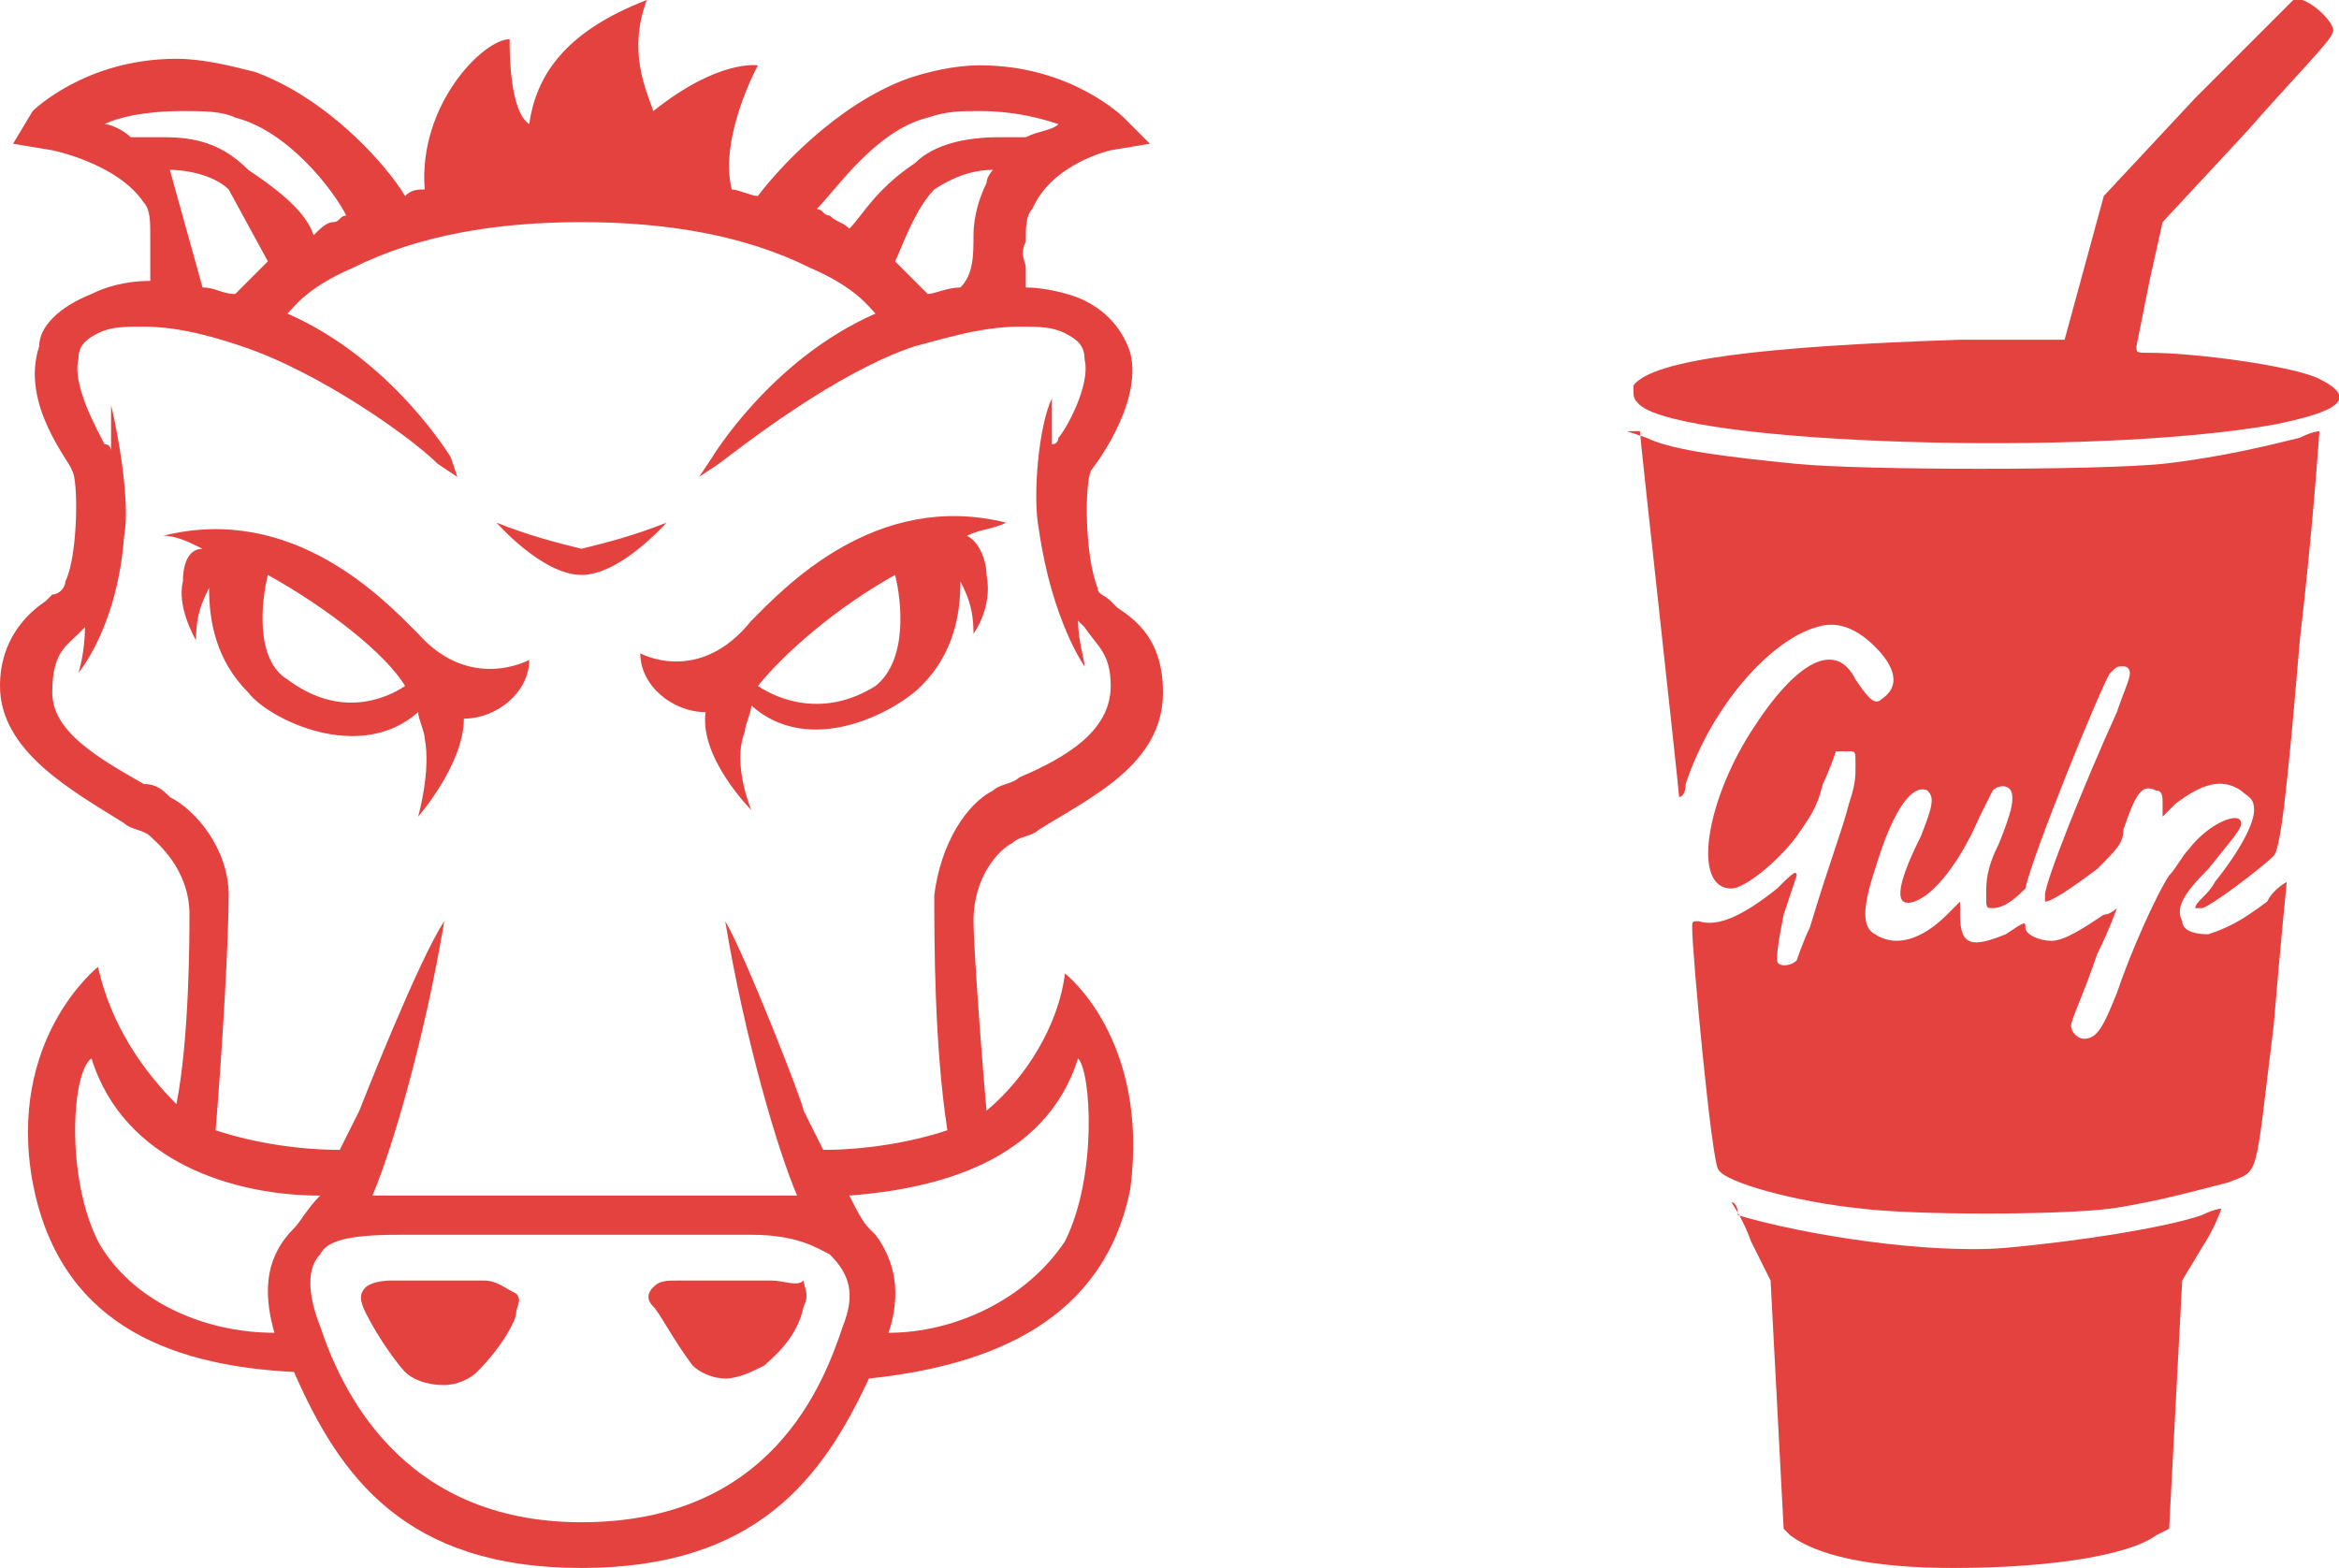 <?xml version="1.0" encoding="utf-8"?>
<!-- Generator: Adobe Illustrator 19.2.1, SVG Export Plug-In . SVG Version: 6.00 Build 0)  -->
<!DOCTYPE svg PUBLIC "-//W3C//DTD SVG 1.1//EN" "http://www.w3.org/Graphics/SVG/1.1/DTD/svg11.dtd">
<svg version="1.1" id="Layer_1" xmlns="http://www.w3.org/2000/svg" xmlns:xlink="http://www.w3.org/1999/xlink" x="0px" y="0px"
	 viewBox="0 0 35.8 24" style="enable-background:new 0 0 35.8 24;" xml:space="preserve">
<style type="text/css">
	.st0{fill:#E4423F;}
</style>
<path class="st0" d="M35.1,0c0,0-0.7,0.7-1.5,1.5l-1.4,1.5l-0.6,2.2l-1.6,0c-3,0.1-4.7,0.3-5,0.7C25,6.1,25,6.1,25.1,6.2
	C25.8,6.8,32,7,34.8,6.5c1-0.2,1.3-0.4,0.7-0.7c-0.4-0.2-1.9-0.4-2.6-0.4c-0.2,0-0.2,0-0.2-0.1c0,0,0.1-0.5,0.2-1l0.2-0.9l1.3-1.4
	c0.7-0.8,1.3-1.4,1.3-1.5C35.8,0.4,35.3-0.1,35.1,0z M25.1,6.6c0,0.1,0.6,5.5,0.6,5.6c0,0,0.1,0,0.1-0.2c0.4-1.2,1.3-2.2,2-2.4
	c0.3-0.1,0.6,0,0.9,0.3c0.3,0.3,0.4,0.6,0.1,0.8c-0.1,0.1-0.2,0-0.4-0.3c-0.3-0.6-0.9-0.3-1.6,0.8c-0.7,1.1-0.9,2.4-0.3,2.4
	c0.2,0,0.7-0.4,1-0.8c0.2-0.3,0.3-0.4,0.4-0.8c0.1-0.2,0.2-0.5,0.2-0.5c0,0,0.1,0,0.2,0c0.1,0,0.1,0,0.1,0.2c0,0.2,0,0.3-0.1,0.6
	c-0.1,0.4-0.3,0.9-0.6,1.9c-0.1,0.2-0.2,0.5-0.2,0.5c-0.1,0.1-0.3,0.1-0.3,0c0-0.1,0-0.2,0.1-0.7c0.1-0.3,0.2-0.6,0.2-0.6
	c0-0.1-0.1,0-0.3,0.2c-0.5,0.4-0.9,0.6-1.2,0.5c-0.1,0-0.1,0-0.1,0.1c0,0.4,0.3,3.6,0.4,3.7c0.1,0.2,1.2,0.5,2.2,0.6
	c0.8,0.1,3,0.1,3.8,0c0.7-0.1,1.4-0.3,1.8-0.4c0.5-0.2,0.4,0,0.7-2.4c0.1-1.2,0.2-2.2,0.2-2.2c0,0-0.2,0.1-0.3,0.3
	c-0.4,0.3-0.6,0.4-0.9,0.5c-0.3,0-0.4-0.1-0.4-0.2c-0.1-0.2,0-0.4,0.4-0.8c0.4-0.5,0.5-0.6,0.5-0.7c0-0.2-0.5,0-0.8,0.4
	c-0.1,0.1-0.2,0.3-0.3,0.4c-0.2,0.3-0.6,1.2-0.8,1.8c-0.2,0.5-0.3,0.7-0.5,0.7c-0.1,0-0.2-0.1-0.2-0.2c0-0.1,0.2-0.5,0.4-1.1
	c0.2-0.4,0.3-0.7,0.3-0.7s-0.1,0.1-0.2,0.1c-0.3,0.2-0.6,0.4-0.8,0.4c-0.2,0-0.4-0.1-0.4-0.2c0-0.1,0-0.1-0.3,0.1
	c-0.5,0.2-0.7,0.2-0.7-0.3v-0.2l-0.2,0.2c-0.4,0.4-0.8,0.5-1.1,0.3c-0.2-0.1-0.2-0.4,0-1c0.3-1,0.6-1.3,0.8-1.2
	c0.1,0.1,0.1,0.2-0.1,0.7c-0.4,0.8-0.4,1.1-0.1,1c0.3-0.1,0.7-0.6,1-1.3c0.1-0.2,0.2-0.4,0.2-0.4c0.1-0.1,0.3-0.1,0.3,0.1
	c0,0.1,0,0.2-0.2,0.7c-0.2,0.4-0.2,0.6-0.2,0.8c0,0.2,0,0.2,0.1,0.2c0.2,0,0.4-0.2,0.5-0.3c0.1-0.5,1.2-3.2,1.3-3.3
	c0.1-0.1,0.1-0.1,0.2-0.1c0.1,0,0.1,0.1,0.1,0.1c0,0.1-0.1,0.3-0.2,0.6c-0.5,1.1-1.1,2.6-1.1,2.8c0,0.1,0,0.1,0,0.1
	c0.1,0,0.4-0.2,0.8-0.5c0.3-0.3,0.4-0.4,0.4-0.6c0.2-0.6,0.3-0.7,0.5-0.6c0.1,0,0.1,0.1,0.1,0.2c0,0.1,0,0.2,0,0.2
	c0,0,0.1-0.1,0.2-0.2c0.4-0.3,0.7-0.4,1-0.2c0.1,0.1,0.2,0.1,0.2,0.3c0,0.2-0.2,0.6-0.6,1.1c-0.1,0.2-0.3,0.3-0.3,0.4c0,0,0,0,0.1,0
	c0.1,0,0.9-0.6,1.1-0.8c0.1-0.1,0.2-0.9,0.4-3.3c0.2-1.7,0.3-3.2,0.3-3.2c0,0-0.1,0-0.3,0.1c-0.4,0.1-1.2,0.3-2.1,0.4
	c-1,0.1-4.6,0.1-5.6,0c-1-0.1-1.9-0.2-2.3-0.4l-0.3-0.1L25.1,6.6L25.1,6.6z M26.5,18.4c0,0,0.2,0.3,0.3,0.6l0.3,0.6l0.1,1.9l0.1,1.9
	l0.1,0.1c0.4,0.3,1.2,0.5,2.5,0.5c1.5,0,2.7-0.2,3.1-0.5l0.2-0.1l0.1-1.9l0.1-1.9l0.3-0.5c0.2-0.3,0.3-0.6,0.3-0.6
	c0,0-0.1,0-0.3,0.1c-0.6,0.2-1.9,0.4-3,0.5c-1.2,0.1-3.1-0.2-4.1-0.5C26.6,18.4,26.5,18.4,26.5,18.4C26.5,18.4,26.5,18.4,26.5,18.4z
	"/>
<path class="st0" d="M8.9,8.8L8.9,8.8C8.9,8.8,8.9,8.8,8.9,8.8C8.9,8.8,8.9,8.8,8.9,8.8L8.9,8.8c0.6,0,1.3-0.8,1.3-0.8
	C9.7,8.2,9.3,8.3,8.9,8.4C8.5,8.3,8.1,8.2,7.6,8C7.6,8,8.3,8.8,8.9,8.8z M7.4,19.6H7.1c-0.3,0-0.7,0-0.9,0H6c-0.3,0-0.4,0.1-0.4,0.1
	c-0.1,0.1-0.1,0.2,0,0.4c0.2,0.4,0.5,0.8,0.6,0.9c0.1,0.1,0.3,0.2,0.6,0.2c0.2,0,0.4-0.1,0.5-0.2c0.4-0.4,0.6-0.8,0.6-0.9
	c0-0.1,0.1-0.2,0-0.3C7.7,19.7,7.6,19.6,7.4,19.6z M2.8,8.9C2.7,9.3,3,9.8,3,9.8C3,9.4,3.1,9.2,3.2,9c0,0.5,0.1,1.1,0.6,1.6
	c0.3,0.4,1.7,1.1,2.6,0.3c0,0.1,0.1,0.3,0.1,0.4c0.1,0.5-0.1,1.2-0.1,1.2s0.7-0.8,0.7-1.5c0.5,0,1-0.4,1-0.9c0,0-0.9,0.5-1.7-0.4
	c-0.5-0.5-1.9-2-3.9-1.5c0.2,0,0.4,0.1,0.6,0.2c0,0,0,0,0,0C2.9,8.4,2.8,8.6,2.8,8.9L2.8,8.9z M4.1,8.8C5,9.3,5.9,10,6.2,10.5l0,0
	c0,0,0,0,0,0c-0.3,0.2-1,0.5-1.8-0.1C3.9,10.1,4,9.2,4.1,8.8L4.1,8.8L4.1,8.8z M11.8,19.6h-0.2c-0.2,0-0.6,0-0.9,0h-0.3
	c-0.2,0-0.3,0-0.4,0.1c-0.1,0.1-0.1,0.2,0,0.3c0.1,0.1,0.3,0.5,0.6,0.9c0.1,0.1,0.3,0.2,0.5,0.2c0.2,0,0.4-0.1,0.6-0.2
	c0.1-0.1,0.5-0.4,0.6-0.9c0.1-0.2,0-0.3,0-0.4C12.2,19.7,12,19.6,11.8,19.6z M10.8,10.9c-0.1,0.7,0.7,1.5,0.7,1.5s-0.3-0.7-0.1-1.2
	c0-0.1,0.1-0.3,0.1-0.4c0.9,0.8,2.2,0.1,2.6-0.3c0.5-0.5,0.6-1.1,0.6-1.6c0.1,0.2,0.2,0.4,0.2,0.8c0,0,0.3-0.4,0.2-0.9
	c0-0.2-0.1-0.5-0.3-0.6c0,0,0,0,0,0c0.2-0.1,0.4-0.1,0.6-0.2c-2-0.5-3.4,1-3.9,1.5C10.7,10.5,9.8,10,9.8,10
	C9.8,10.5,10.3,10.9,10.8,10.9L10.8,10.9z M11.6,10.5L11.6,10.5c0.4-0.5,1.2-1.2,2.1-1.7c0.1,0.4,0.2,1.3-0.3,1.7
	C12.6,11,11.9,10.7,11.6,10.5L11.6,10.5z M16.3,14.9c-0.1,0.8-0.6,1.6-1.2,2.1c-0.1-1.1-0.2-2.6-0.2-2.9c0-0.7,0.4-1.1,0.6-1.2
	c0.1-0.1,0.3-0.1,0.4-0.2c0.8-0.5,1.9-1,1.9-2.1c0-0.8-0.4-1.1-0.7-1.3c0,0-0.1-0.1-0.1-0.1c-0.1-0.1-0.2-0.1-0.2-0.2
	c-0.2-0.5-0.2-1.6-0.1-1.8c0,0,0.8-1,0.6-1.8c-0.1-0.3-0.3-0.6-0.7-0.8c-0.2-0.1-0.6-0.2-0.9-0.2c0-0.1,0-0.2,0-0.3
	c0-0.1-0.1-0.2,0-0.4c0-0.2,0-0.4,0.1-0.5C16.1,2.5,17,2.3,17,2.3l0.6-0.1l-0.4-0.4c0,0-0.8-0.8-2.2-0.8c-0.4,0-0.8,0.1-1.1,0.2
	c-1.1,0.4-2,1.4-2.3,1.8c-0.1,0-0.3-0.1-0.4-0.1C11,2.1,11.6,1,11.6,1S11,0.9,10,1.7C9.9,1.4,9.6,0.8,9.9,0C8.6,0.5,8.2,1.2,8.1,1.9
	C7.8,1.7,7.8,0.8,7.8,0.6c-0.4,0-1.4,1-1.3,2.3C6.4,2.9,6.3,2.9,6.2,3C5.9,2.5,5,1.5,3.9,1.1C3.5,1,3.1,0.9,2.7,0.9
	c-1.4,0-2.2,0.8-2.2,0.8L0.2,2.2l0.6,0.1c0,0,1,0.2,1.4,0.8c0.1,0.1,0.1,0.3,0.1,0.5c0,0.1,0,0.3,0,0.4c0,0.1,0,0.2,0,0.3
	c-0.4,0-0.7,0.1-0.9,0.2C0.9,4.7,0.6,5,0.6,5.3C0.3,6.2,1.1,7.1,1.1,7.2C1.2,7.3,1.2,8.5,1,8.9C1,9,0.9,9.1,0.8,9.1
	c0,0-0.1,0.1-0.1,0.1C0.4,9.4,0,9.8,0,10.5c0,1,1.1,1.6,1.9,2.1c0.1,0.1,0.3,0.1,0.4,0.2c0.1,0.1,0.6,0.5,0.6,1.2
	c0,0.3,0,1.9-0.2,2.9c-0.5-0.5-1-1.2-1.2-2.1c0,0-1.4,1.1-1,3.3c0.4,2.1,2,2.8,4,2.9C5.2,22.6,6.2,24,8.9,24l0,0c0,0,0,0,0,0
	s0,0,0,0l0,0c2.7,0,3.7-1.4,4.4-2.9c1.9-0.2,3.6-0.9,4-2.9C17.6,15.9,16.3,14.9,16.3,14.9L16.3,14.9z M14.2,1.8
	c0.3-0.1,0.5-0.1,0.8-0.1c0.5,0,0.9,0.1,1.2,0.2c-0.1,0.1-0.3,0.1-0.5,0.2c-0.1,0-0.3,0-0.4,0c-0.5,0-1,0.1-1.3,0.4
	c-0.6,0.4-0.8,0.8-1,1c-0.1-0.1-0.2-0.1-0.3-0.2c-0.1,0-0.1-0.1-0.2-0.1C12.8,2.9,13.4,2,14.2,1.8L14.2,1.8z M15.2,2.6
	c0,0-0.1,0.1-0.1,0.2C15,3,14.9,3.3,14.9,3.6c0,0.3,0,0.6-0.2,0.8c-0.2,0-0.4,0.1-0.5,0.1c-0.1-0.1-0.3-0.3-0.5-0.5
	c0.1-0.2,0.3-0.8,0.6-1.1C14.6,2.7,14.9,2.6,15.2,2.6L15.2,2.6z M2,2.1C1.9,2,1.7,1.9,1.6,1.9c0.2-0.1,0.6-0.2,1.2-0.2
	c0.3,0,0.6,0,0.8,0.1C4.4,2,5.1,2.9,5.3,3.3c-0.1,0-0.1,0.1-0.2,0.1C5,3.4,4.9,3.5,4.8,3.6c-0.1-0.3-0.4-0.6-1-1
	C3.4,2.2,3,2.1,2.5,2.1C2.3,2.1,2.2,2.1,2,2.1L2,2.1z M4.1,4C3.9,4.2,3.7,4.4,3.6,4.5c-0.2,0-0.3-0.1-0.5-0.1L2.6,2.6
	c0.3,0,0.7,0.1,0.9,0.3L4.1,4L4.1,4z M2.6,12.2C2.5,12.1,2.4,12,2.2,12c-0.7-0.4-1.4-0.8-1.4-1.4C0.8,10,1,9.9,1.2,9.7l0.1-0.1
	c0,0.4-0.1,0.7-0.1,0.7c0,0,0.6-0.7,0.7-2.1c0.1-0.5-0.1-1.6-0.2-2c0,0.2,0,0.5,0,0.7c0,0,0-0.1-0.1-0.1C1.5,6.6,1.1,5.9,1.2,5.5
	c0-0.2,0.1-0.3,0.3-0.4C1.7,5,1.9,5,2.2,5c0.6,0,1.2,0.2,1.5,0.3c1.2,0.4,2.6,1.4,3,1.8c0,0,0,0,0,0l0.3,0.2L6.9,7
	c0,0-0.9-1.5-2.5-2.2c0.1-0.1,0.3-0.4,1-0.7c1-0.5,2.2-0.7,3.5-0.7c1.3,0,2.5,0.2,3.5,0.7c0.7,0.3,0.9,0.6,1,0.7
	C11.8,5.5,10.9,7,10.9,7l-0.2,0.3L11,7.1c0,0,0,0,0,0c0.4-0.3,1.8-1.4,3-1.8C14.4,5.2,15,5,15.6,5c0.3,0,0.5,0,0.7,0.1
	c0.2,0.1,0.3,0.2,0.3,0.4c0.1,0.4-0.3,1.1-0.4,1.2c0,0,0,0.1-0.1,0.1c0-0.2,0-0.4,0-0.7c-0.2,0.4-0.3,1.5-0.2,2
	c0.2,1.4,0.7,2.1,0.7,2.1c0-0.1-0.1-0.4-0.1-0.7c0,0,0.1,0.1,0.1,0.1l0,0C16.8,9.9,17,10,17,10.5c0,0.7-0.7,1.1-1.4,1.4
	c-0.1,0.1-0.3,0.1-0.4,0.2c-0.4,0.2-0.8,0.8-0.9,1.6c0,0.7,0,2.3,0.2,3.6c-0.6,0.2-1.3,0.3-1.9,0.3c-0.1-0.2-0.2-0.4-0.3-0.6
	c0-0.1-0.9-2.4-1.2-2.9c0.3,1.8,0.8,3.5,1.1,4.2c-0.2,0-0.3,0-0.6,0c0,0-1.9,0-2.7,0c0,0,0,0,0,0c0,0,0,0,0,0c-0.8,0-2.7,0-2.7,0
	c-0.2,0-0.4,0-0.5,0c0.3-0.7,0.8-2.4,1.1-4.2C6.4,14.7,5.5,17,5.5,17c-0.1,0.2-0.2,0.4-0.3,0.6c-0.6,0-1.3-0.1-1.9-0.3
	c0.1-1.2,0.2-2.9,0.2-3.6C3.5,13,3,12.4,2.6,12.2L2.6,12.2z M4.5,18.8C4.5,18.8,4.5,18.8,4.5,18.8c-0.4,0.4-0.5,0.9-0.3,1.6
	c-1.1,0-2.2-0.5-2.7-1.4C1,18,1.1,16.4,1.4,16.2c0.5,1.6,2.2,2.1,3.5,2.1C4.7,18.5,4.6,18.7,4.5,18.8z M12.9,20.3
	c-0.3,0.9-1.1,3-4,3c-2.8,0-3.7-2.1-4-3c-0.2-0.5-0.2-0.9,0-1.1c0.1-0.2,0.4-0.3,1.2-0.3h0.7c0.5,0,1.2,0,2,0s1.5,0,2,0h0.7
	c0.7,0,1,0.2,1.2,0.3C13,19.5,13.1,19.8,12.9,20.3L12.9,20.3z M16.3,19c-0.6,0.9-1.7,1.4-2.7,1.4c0.2-0.6,0.1-1.1-0.2-1.5
	c0,0,0,0-0.1-0.1c-0.1-0.1-0.2-0.3-0.3-0.5c1.3-0.1,3-0.5,3.5-2.1C16.7,16.4,16.8,18,16.3,19L16.3,19z"/>
</svg>
